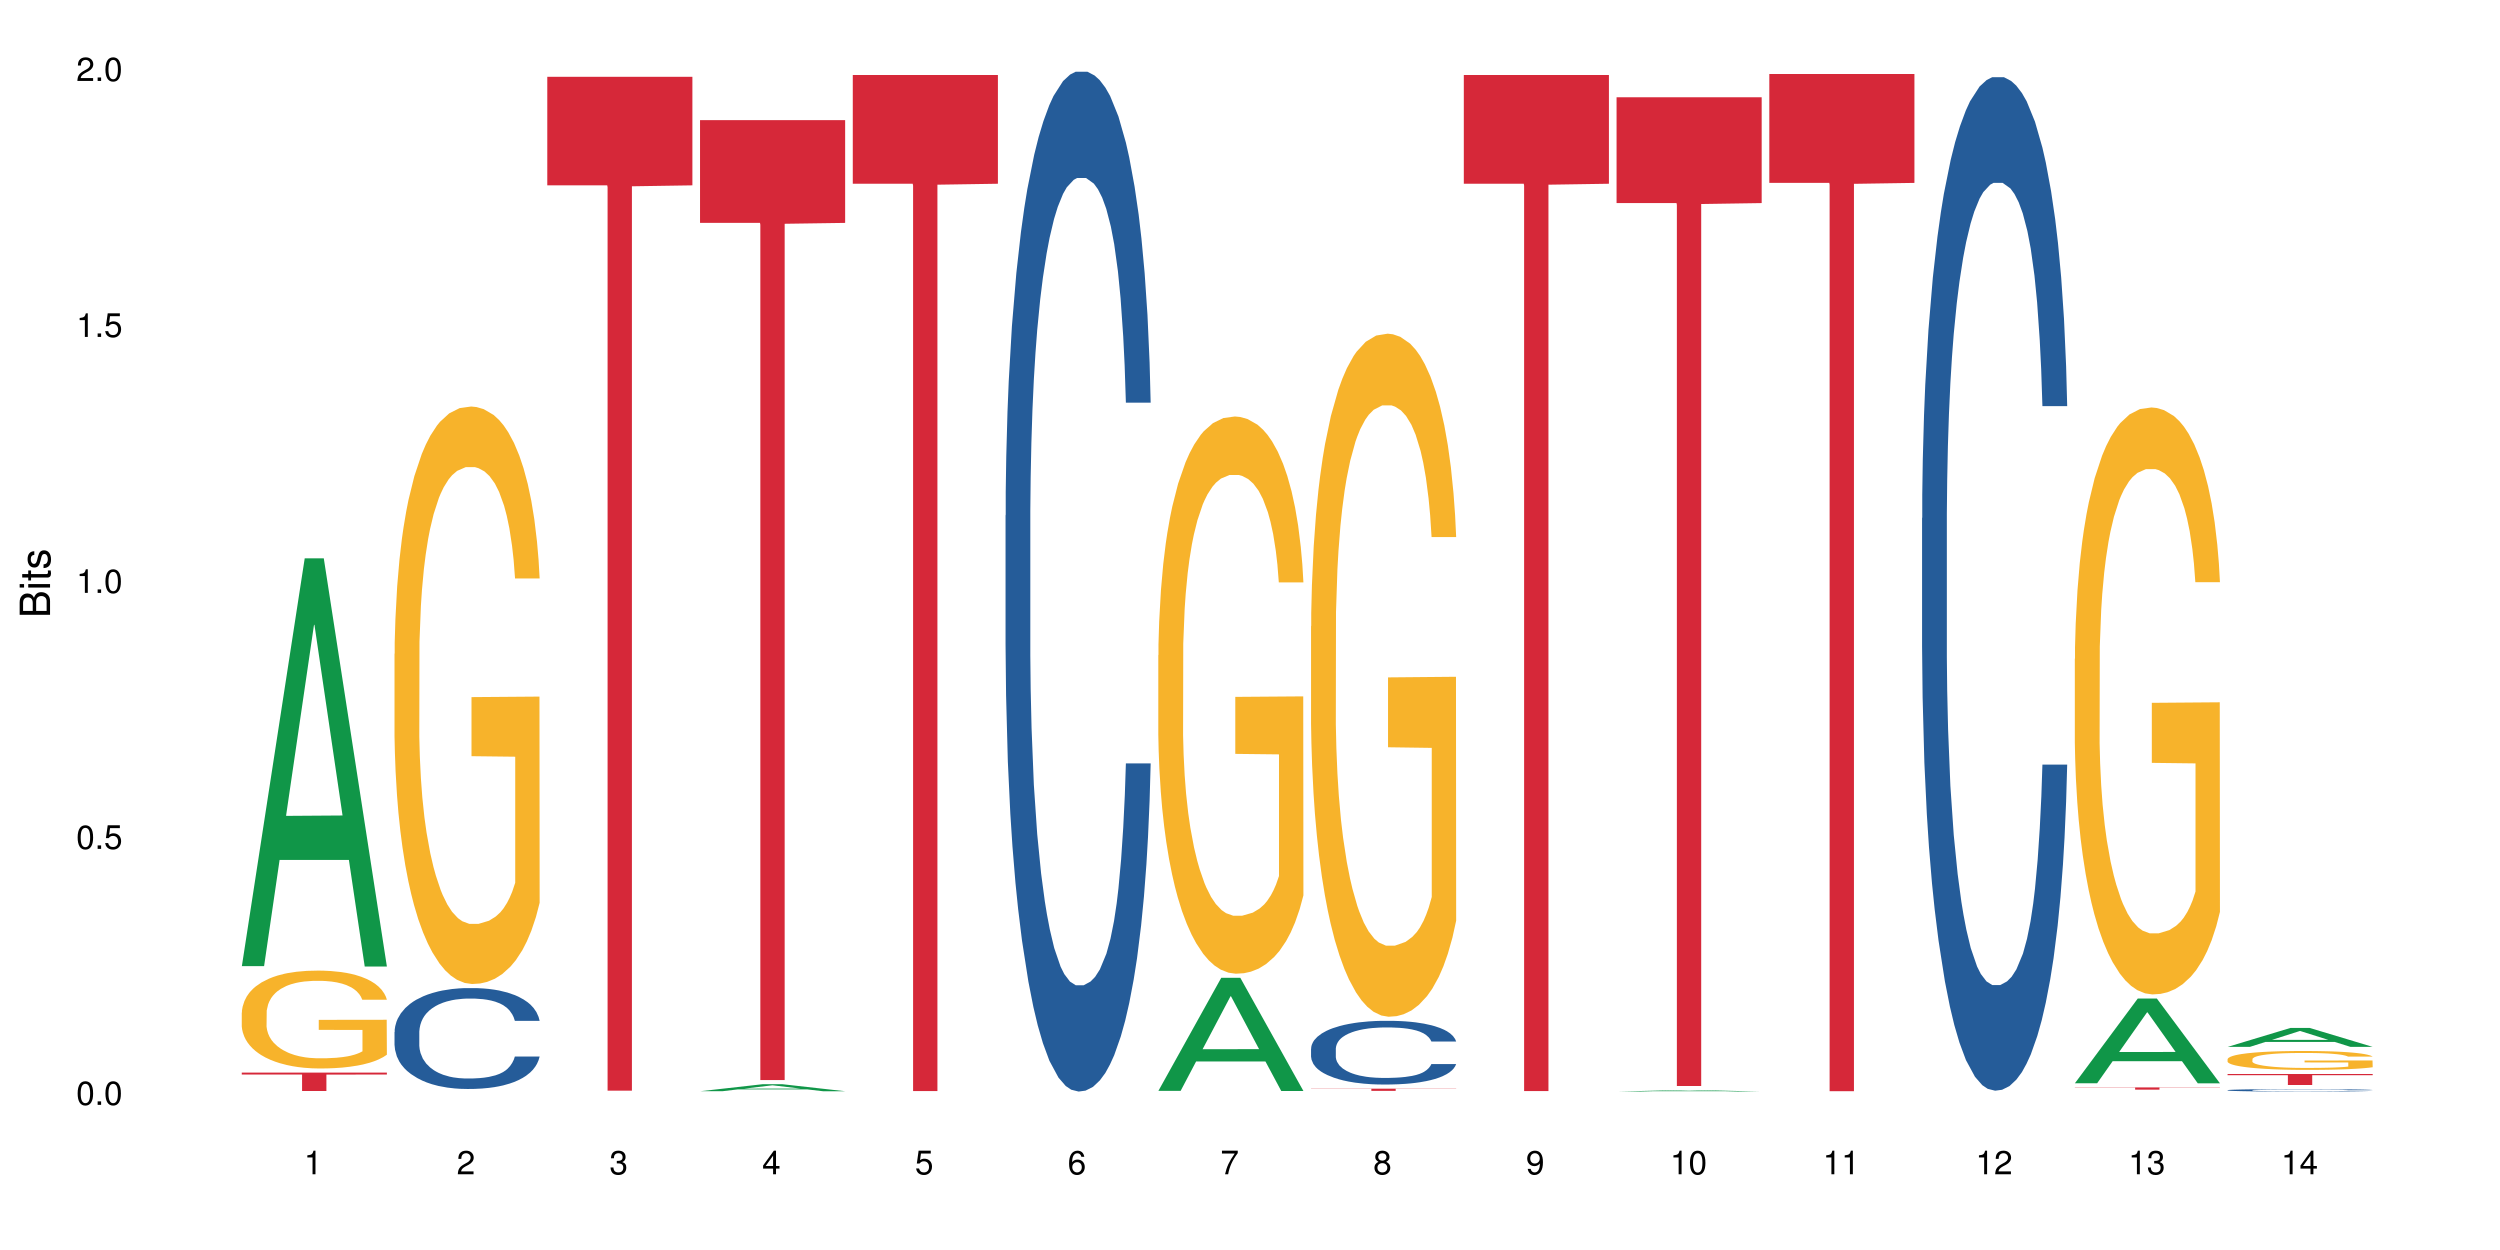 <?xml version="1.0" encoding="UTF-8"?>
<svg xmlns="http://www.w3.org/2000/svg" xmlns:xlink="http://www.w3.org/1999/xlink" width="720pt" height="360pt" viewBox="0 0 720 360" version="1.1">
<defs>
<g>
<symbol overflow="visible" id="glyph0-0">
<path style="stroke:none;" d=""/>
</symbol>
<symbol overflow="visible" id="glyph0-1">
<path style="stroke:none;" d="M 2.641 -6.797 C 2 -6.797 1.422 -6.531 1.078 -6.047 C 0.641 -5.453 0.406 -4.547 0.406 -3.297 C 0.406 -1 1.188 0.219 2.641 0.219 C 4.078 0.219 4.859 -1 4.859 -3.234 C 4.859 -4.562 4.656 -5.438 4.203 -6.047 C 3.844 -6.531 3.281 -6.797 2.641 -6.797 Z M 2.641 -6.047 C 3.547 -6.047 4 -5.125 4 -3.312 C 4 -1.375 3.562 -0.484 2.625 -0.484 C 1.734 -0.484 1.281 -1.422 1.281 -3.281 C 1.281 -5.141 1.734 -6.047 2.641 -6.047 Z M 2.641 -6.047 "/>
</symbol>
<symbol overflow="visible" id="glyph0-2">
<path style="stroke:none;" d="M 1.828 -1 L 0.828 -1 L 0.828 0 L 1.828 0 Z M 1.828 -1 "/>
</symbol>
<symbol overflow="visible" id="glyph0-3">
<path style="stroke:none;" d="M 4.562 -6.797 L 1.062 -6.797 L 0.547 -3.094 L 1.328 -3.094 C 1.719 -3.562 2.047 -3.734 2.578 -3.734 C 3.484 -3.734 4.062 -3.109 4.062 -2.094 C 4.062 -1.125 3.484 -0.531 2.578 -0.531 C 1.828 -0.531 1.375 -0.906 1.188 -1.672 L 0.328 -1.672 C 0.453 -1.109 0.547 -0.844 0.75 -0.594 C 1.125 -0.078 1.828 0.219 2.594 0.219 C 3.969 0.219 4.922 -0.781 4.922 -2.219 C 4.922 -3.562 4.031 -4.484 2.719 -4.484 C 2.25 -4.484 1.859 -4.359 1.469 -4.062 L 1.734 -5.969 L 4.562 -5.969 Z M 4.562 -6.797 "/>
</symbol>
<symbol overflow="visible" id="glyph0-4">
<path style="stroke:none;" d="M 2.484 -4.844 L 2.484 0 L 3.328 0 L 3.328 -6.797 L 2.766 -6.797 C 2.469 -5.75 2.281 -5.609 0.984 -5.453 L 0.984 -4.844 Z M 2.484 -4.844 "/>
</symbol>
<symbol overflow="visible" id="glyph0-5">
<path style="stroke:none;" d="M 4.859 -0.828 L 1.281 -0.828 C 1.359 -1.391 1.672 -1.75 2.5 -2.234 L 3.469 -2.75 C 4.406 -3.266 4.906 -3.969 4.906 -4.812 C 4.906 -5.375 4.672 -5.906 4.266 -6.266 C 3.859 -6.625 3.375 -6.797 2.719 -6.797 C 1.859 -6.797 1.219 -6.5 0.844 -5.922 C 0.609 -5.562 0.5 -5.125 0.484 -4.438 L 1.328 -4.438 C 1.359 -4.906 1.406 -5.188 1.531 -5.406 C 1.75 -5.812 2.188 -6.062 2.703 -6.062 C 3.469 -6.062 4.031 -5.516 4.031 -4.781 C 4.031 -4.25 3.719 -3.797 3.125 -3.438 L 2.234 -2.938 C 0.812 -2.141 0.406 -1.5 0.328 0 L 4.859 0 Z M 4.859 -0.828 "/>
</symbol>
<symbol overflow="visible" id="glyph0-6">
<path style="stroke:none;" d="M 2.125 -3.125 L 2.578 -3.125 C 3.516 -3.125 3.984 -2.703 3.984 -1.891 C 3.984 -1.031 3.469 -0.531 2.578 -0.531 C 1.656 -0.531 1.203 -0.984 1.156 -1.969 L 0.312 -1.969 C 0.344 -1.422 0.438 -1.078 0.609 -0.766 C 0.953 -0.109 1.625 0.219 2.547 0.219 C 3.953 0.219 4.859 -0.609 4.859 -1.906 C 4.859 -2.766 4.516 -3.25 3.703 -3.516 C 4.344 -3.766 4.656 -4.25 4.656 -4.938 C 4.656 -6.109 3.875 -6.797 2.578 -6.797 C 1.203 -6.797 0.484 -6.047 0.453 -4.609 L 1.297 -4.609 C 1.312 -5.016 1.344 -5.25 1.453 -5.453 C 1.641 -5.828 2.062 -6.062 2.594 -6.062 C 3.344 -6.062 3.797 -5.625 3.797 -4.906 C 3.797 -4.422 3.609 -4.141 3.25 -3.984 C 3.016 -3.891 2.719 -3.844 2.125 -3.844 Z M 2.125 -3.125 "/>
</symbol>
<symbol overflow="visible" id="glyph0-7">
<path style="stroke:none;" d="M 3.141 -1.625 L 3.141 0 L 3.984 0 L 3.984 -1.625 L 4.984 -1.625 L 4.984 -2.391 L 3.984 -2.391 L 3.984 -6.797 L 3.359 -6.797 L 0.266 -2.516 L 0.266 -1.625 Z M 3.141 -2.391 L 1 -2.391 L 3.141 -5.359 Z M 3.141 -2.391 "/>
</symbol>
<symbol overflow="visible" id="glyph0-8">
<path style="stroke:none;" d="M 4.781 -5.031 C 4.609 -6.141 3.891 -6.797 2.844 -6.797 C 2.094 -6.797 1.422 -6.438 1.031 -5.828 C 0.609 -5.172 0.406 -4.344 0.406 -3.094 C 0.406 -1.953 0.578 -1.234 0.984 -0.625 C 1.359 -0.078 1.953 0.219 2.703 0.219 C 3.984 0.219 4.922 -0.734 4.922 -2.078 C 4.922 -3.344 4.062 -4.234 2.844 -4.234 C 2.172 -4.234 1.641 -3.969 1.281 -3.469 C 1.281 -5.125 1.828 -6.047 2.797 -6.047 C 3.391 -6.047 3.797 -5.672 3.938 -5.031 Z M 2.734 -3.484 C 3.547 -3.484 4.062 -2.922 4.062 -2 C 4.062 -1.156 3.484 -0.531 2.703 -0.531 C 1.922 -0.531 1.328 -1.188 1.328 -2.047 C 1.328 -2.891 1.906 -3.484 2.734 -3.484 Z M 2.734 -3.484 "/>
</symbol>
<symbol overflow="visible" id="glyph0-9">
<path style="stroke:none;" d="M 4.984 -6.797 L 0.438 -6.797 L 0.438 -5.969 L 4.109 -5.969 C 2.5 -3.656 1.828 -2.234 1.328 0 L 2.219 0 C 2.594 -2.172 3.453 -4.047 4.984 -6.094 Z M 4.984 -6.797 "/>
</symbol>
<symbol overflow="visible" id="glyph0-10">
<path style="stroke:none;" d="M 3.75 -3.578 C 4.453 -4 4.688 -4.344 4.688 -4.984 C 4.688 -6.047 3.844 -6.797 2.641 -6.797 C 1.438 -6.797 0.594 -6.047 0.594 -4.984 C 0.594 -4.359 0.828 -4.016 1.516 -3.578 C 0.734 -3.203 0.359 -2.641 0.359 -1.891 C 0.359 -0.641 1.297 0.219 2.641 0.219 C 3.984 0.219 4.922 -0.641 4.922 -1.875 C 4.922 -2.641 4.531 -3.203 3.75 -3.578 Z M 2.641 -6.047 C 3.359 -6.047 3.812 -5.625 3.812 -4.969 C 3.812 -4.344 3.344 -3.922 2.641 -3.922 C 1.922 -3.922 1.453 -4.344 1.453 -4.984 C 1.453 -5.625 1.922 -6.047 2.641 -6.047 Z M 2.641 -3.203 C 3.484 -3.203 4.062 -2.672 4.062 -1.875 C 4.062 -1.062 3.484 -0.531 2.625 -0.531 C 1.797 -0.531 1.219 -1.078 1.219 -1.875 C 1.219 -2.672 1.797 -3.203 2.641 -3.203 Z M 2.641 -3.203 "/>
</symbol>
<symbol overflow="visible" id="glyph0-11">
<path style="stroke:none;" d="M 0.516 -1.547 C 0.672 -0.438 1.406 0.219 2.438 0.219 C 3.188 0.219 3.859 -0.141 4.266 -0.75 C 4.688 -1.406 4.891 -2.25 4.891 -3.484 C 4.891 -4.625 4.703 -5.359 4.312 -5.953 C 3.938 -6.5 3.344 -6.797 2.594 -6.797 C 1.297 -6.797 0.359 -5.844 0.359 -4.516 C 0.359 -3.25 1.234 -2.344 2.453 -2.344 C 3.094 -2.344 3.562 -2.578 4.016 -3.109 C 4 -1.453 3.469 -0.531 2.5 -0.531 C 1.906 -0.531 1.484 -0.906 1.359 -1.547 Z M 2.578 -6.062 C 3.375 -6.062 3.969 -5.406 3.969 -4.531 C 3.969 -3.688 3.375 -3.094 2.547 -3.094 C 1.734 -3.094 1.234 -3.672 1.234 -4.578 C 1.234 -5.438 1.797 -6.062 2.578 -6.062 Z M 2.578 -6.062 "/>
</symbol>
<symbol overflow="visible" id="glyph1-0">
<path style="stroke:none;" d=""/>
</symbol>
<symbol overflow="visible" id="glyph1-1">
<path style="stroke:none;" d="M 0 -0.953 L 0 -4.891 C 0 -5.719 -0.234 -6.344 -0.734 -6.797 C -1.188 -7.234 -1.812 -7.469 -2.5 -7.469 C -3.547 -7.469 -4.188 -7 -4.625 -5.875 C -4.984 -6.672 -5.641 -7.094 -6.531 -7.094 C -7.156 -7.094 -7.734 -6.859 -8.141 -6.391 C -8.562 -5.938 -8.75 -5.344 -8.75 -4.5 L -8.75 -0.953 Z M -4.984 -2.062 L -7.766 -2.062 L -7.766 -4.219 C -7.766 -4.844 -7.688 -5.203 -7.453 -5.5 C -7.219 -5.812 -6.859 -5.969 -6.375 -5.969 C -5.906 -5.969 -5.531 -5.812 -5.297 -5.5 C -5.062 -5.203 -4.984 -4.844 -4.984 -4.219 Z M -0.984 -2.062 L -4 -2.062 L -4 -4.781 C -4 -5.328 -3.859 -5.688 -3.578 -5.953 C -3.297 -6.219 -2.922 -6.359 -2.484 -6.359 C -2.062 -6.359 -1.688 -6.219 -1.406 -5.953 C -1.109 -5.688 -0.984 -5.328 -0.984 -4.781 Z M -0.984 -2.062 "/>
</symbol>
<symbol overflow="visible" id="glyph1-2">
<path style="stroke:none;" d="M -6.281 -1.797 L -6.281 -0.797 L 0 -0.797 L 0 -1.797 Z M -8.75 -1.797 L -8.75 -0.797 L -7.484 -0.797 L -7.484 -1.797 Z M -8.75 -1.797 "/>
</symbol>
<symbol overflow="visible" id="glyph1-3">
<path style="stroke:none;" d="M -6.281 -3.047 L -6.281 -2.016 L -8.016 -2.016 L -8.016 -1.016 L -6.281 -1.016 L -6.281 -0.172 L -5.469 -0.172 L -5.469 -1.016 L -0.719 -1.016 C -0.078 -1.016 0.281 -1.453 0.281 -2.234 C 0.281 -2.469 0.25 -2.719 0.188 -3.047 L -0.641 -3.047 C -0.609 -2.922 -0.594 -2.766 -0.594 -2.562 C -0.594 -2.141 -0.719 -2.016 -1.156 -2.016 L -5.469 -2.016 L -5.469 -3.047 Z M -6.281 -3.047 "/>
</symbol>
<symbol overflow="visible" id="glyph1-4">
<path style="stroke:none;" d="M -4.531 -5.25 C -5.766 -5.25 -6.469 -4.422 -6.469 -2.969 C -6.469 -1.516 -5.719 -0.562 -4.547 -0.562 C -3.562 -0.562 -3.094 -1.062 -2.734 -2.562 L -2.516 -3.484 C -2.344 -4.188 -2.094 -4.469 -1.625 -4.469 C -1.047 -4.469 -0.641 -3.875 -0.641 -3 C -0.641 -2.453 -0.797 -2 -1.062 -1.75 C -1.25 -1.594 -1.422 -1.531 -1.875 -1.469 L -1.875 -0.406 C -0.422 -0.453 0.281 -1.266 0.281 -2.922 C 0.281 -4.5 -0.5 -5.516 -1.719 -5.516 C -2.656 -5.516 -3.172 -4.984 -3.469 -3.734 L -3.703 -2.766 C -3.891 -1.953 -4.156 -1.609 -4.594 -1.609 C -5.172 -1.609 -5.547 -2.125 -5.547 -2.938 C -5.547 -3.75 -5.203 -4.172 -4.531 -4.203 Z M -4.531 -5.25 "/>
</symbol>
</g>
</defs>
<g id="surface85246">
<rect x="0" y="0" width="720" height="360" style="fill:rgb(100%,100%,100%);fill-opacity:1;stroke:none;"/>
<path style=" stroke:none;fill-rule:nonzero;fill:rgb(6.275%,58.824%,28.235%);fill-opacity:1;" d="M 69.629 278.242 L 69.676 278.133 L 87.758 160.793 L 93.25 160.793 L 111.422 278.352 L 105.039 278.352 L 100.484 247.664 L 80.523 247.664 L 76.059 278.242 L 69.629 278.242 L 82.445 234.973 L 98.652 234.859 L 90.57 180 L 90.48 179.891 L 90.391 180.223 L 82.398 234.859 L 82.445 234.973 Z M 69.629 278.242 "/>
<path style=" stroke:none;fill-rule:nonzero;fill:rgb(96.863%,70.196%,16.863%);fill-opacity:1;" d="M 69.629 291.609 L 69.68 291.582 L 69.68 291.066 L 69.883 289.906 L 70.395 288.312 L 71.055 287 L 71.77 285.969 L 72.23 285.43 L 72.992 284.656 L 73.656 284.09 L 75.336 282.93 L 77.477 281.852 L 78.652 281.387 L 79.977 280.949 L 81.863 280.461 L 82.727 280.277 L 85.379 279.867 L 88.387 279.609 L 91.699 279.531 L 93.227 279.559 L 95.316 279.66 L 98.172 279.945 L 99.801 280.203 L 101.078 280.461 L 102.402 280.793 L 104.031 281.309 L 105.562 281.926 L 106.785 282.543 L 108.008 283.316 L 109.027 284.141 L 109.895 285.043 L 110.66 286.125 L 111.117 287.023 L 111.422 287.926 L 104.34 287.926 L 103.93 287.023 L 103.473 286.328 L 102.707 285.48 L 101.941 284.863 L 101.18 284.371 L 99.75 283.703 L 98.527 283.293 L 97 282.93 L 95.52 282.699 L 93.84 282.543 L 92.82 282.492 L 90.117 282.492 L 87.672 282.672 L 86.246 282.879 L 85.227 283.086 L 83.797 283.473 L 82.934 283.781 L 82.422 283.988 L 80.895 284.785 L 79.875 285.504 L 79.312 285.996 L 78.602 286.766 L 78.09 287.461 L 77.531 288.492 L 77.223 289.266 L 76.816 291.016 L 76.766 295.648 L 76.918 296.629 L 77.223 297.684 L 77.633 298.609 L 78.242 299.59 L 78.855 300.336 L 79.926 301.34 L 80.844 302.008 L 81.555 302.445 L 82.934 303.141 L 83.492 303.375 L 84.816 303.836 L 86.195 304.199 L 87.875 304.508 L 89.148 304.66 L 91.188 304.789 L 93.789 304.789 L 96.848 304.637 L 98.781 304.43 L 100.109 304.223 L 100.977 304.043 L 102.047 303.758 L 102.809 303.504 L 103.523 303.219 L 104.391 302.781 L 104.391 296.629 L 91.801 296.602 L 91.801 293.719 L 111.371 293.691 L 111.422 303.758 L 110.352 304.453 L 109.027 305.125 L 107.754 305.641 L 106.43 306.078 L 104.543 306.566 L 103.012 306.875 L 100.668 307.234 L 98.527 307.469 L 96.285 307.621 L 94.297 307.699 L 91.953 307.727 L 89.863 307.672 L 87.621 307.52 L 85.836 307.312 L 84.207 307.055 L 82.574 306.719 L 80.535 306.18 L 79.211 305.742 L 77.836 305.203 L 76.461 304.559 L 75.234 303.863 L 74.422 303.32 L 73.605 302.703 L 72.738 301.934 L 71.922 301.055 L 71.312 300.258 L 70.75 299.355 L 70.344 298.508 L 69.934 297.348 L 69.73 296.422 L 69.629 295.625 Z M 69.629 291.609 "/>
<path style=" stroke:none;fill-rule:nonzero;fill:rgb(83.922%,15.686%,22.353%);fill-opacity:1;" d="M 69.629 308.902 L 111.422 308.902 L 111.422 309.473 L 94.004 309.477 L 94.004 314.211 L 86.996 314.211 L 86.996 309.48 L 86.895 309.473 L 69.629 309.473 Z M 69.629 308.902 "/>
<path style=" stroke:none;fill-rule:nonzero;fill:rgb(14.51%,36.078%,60%);fill-opacity:1;" d="M 113.621 297.219 L 113.672 297.191 L 113.672 296.555 L 113.828 295.543 L 114.184 294.27 L 114.539 293.395 L 115.457 291.824 L 116.73 290.312 L 118.059 289.145 L 119.023 288.453 L 119.891 287.922 L 121.879 286.938 L 123.152 286.434 L 124.531 285.984 L 126.211 285.531 L 127.434 285.266 L 130.188 284.84 L 132.227 284.656 L 133.805 284.574 L 137.223 284.574 L 139.258 284.68 L 140.738 284.812 L 142.367 285.027 L 143.746 285.266 L 146.141 285.852 L 148.281 286.594 L 149.25 287.02 L 150.777 287.844 L 151.949 288.641 L 152.766 289.328 L 153.684 290.312 L 154.5 291.508 L 155.109 292.863 L 155.418 294.004 L 148.281 294.004 L 147.926 292.941 L 147.516 292.117 L 146.75 291.027 L 145.988 290.258 L 144.918 289.488 L 143.949 288.984 L 142.625 288.48 L 141.453 288.16 L 140.227 287.922 L 139.055 287.762 L 136.812 287.602 L 134.215 287.602 L 133.246 287.656 L 131.258 287.867 L 130.188 288.055 L 128.66 288.426 L 127.59 288.773 L 126.312 289.301 L 125.449 289.754 L 124.379 290.445 L 123.613 291.055 L 122.746 291.934 L 122.234 292.598 L 121.777 293.34 L 121.371 294.215 L 121.062 295.145 L 120.859 296.129 L 120.758 297.086 L 120.758 301.199 L 120.859 302.156 L 121.113 303.273 L 121.777 304.891 L 122.746 306.301 L 123.867 307.414 L 124.938 308.211 L 125.551 308.582 L 126.363 309.008 L 127.641 309.539 L 129.473 310.07 L 130.543 310.285 L 132.176 310.496 L 133.855 310.602 L 136.098 310.602 L 138.086 310.496 L 139.414 310.363 L 140.789 310.152 L 142.676 309.699 L 143.848 309.273 L 144.867 308.77 L 145.629 308.266 L 146.141 307.84 L 146.906 307.016 L 147.516 306.113 L 147.977 305.184 L 148.281 304.281 L 155.418 304.281 L 155.109 305.344 L 154.652 306.379 L 154.191 307.148 L 153.48 308.078 L 152.664 308.902 L 151.492 309.832 L 150.523 310.441 L 149.25 311.105 L 148.078 311.613 L 146.805 312.062 L 144.918 312.594 L 143.695 312.859 L 142.367 313.098 L 140.789 313.312 L 138.801 313.496 L 136.66 313.602 L 134.672 313.629 L 132.531 313.578 L 130.953 313.469 L 128.863 313.23 L 126.262 312.754 L 124.379 312.25 L 122.898 311.746 L 121.625 311.215 L 120.199 310.496 L 118.363 309.328 L 117.242 308.426 L 116.477 307.68 L 115.609 306.645 L 115 305.715 L 114.285 304.227 L 113.777 302.344 L 113.621 300.883 Z M 113.621 297.219 "/>
<path style=" stroke:none;fill-rule:nonzero;fill:rgb(96.863%,70.196%,16.863%);fill-opacity:1;" d="M 113.621 188.312 L 113.672 188.16 L 113.672 185.125 L 113.879 178.289 L 114.387 168.871 L 115.051 161.125 L 115.762 155.051 L 116.223 151.859 L 116.988 147.305 L 117.648 143.961 L 119.332 137.129 L 121.473 130.746 L 122.645 128.012 L 123.969 125.43 L 125.855 122.547 L 126.723 121.48 L 129.371 119.051 L 132.379 117.535 L 135.691 117.078 L 137.223 117.23 L 139.312 117.836 L 142.164 119.508 L 143.797 121.027 L 145.07 122.547 L 146.395 124.52 L 148.027 127.559 L 149.555 131.203 L 150.777 134.848 L 152 139.406 L 153.02 144.266 L 153.887 149.582 L 154.652 155.961 L 155.109 161.277 L 155.418 166.594 L 148.332 166.594 L 147.926 161.277 L 147.465 157.176 L 146.699 152.164 L 145.938 148.52 L 145.172 145.633 L 143.746 141.684 L 142.523 139.254 L 140.992 137.129 L 139.516 135.762 L 137.832 134.848 L 136.812 134.543 L 134.113 134.543 L 131.664 135.609 L 130.238 136.824 L 129.219 138.039 L 127.793 140.316 L 126.926 142.141 L 126.414 143.355 L 124.887 148.062 L 123.867 152.316 L 123.305 155.203 L 122.594 159.758 L 122.082 163.859 L 121.523 169.934 L 121.219 174.492 L 120.809 184.82 L 120.758 212.16 L 120.91 217.934 L 121.219 224.16 L 121.625 229.629 L 122.234 235.398 L 122.848 239.805 L 123.918 245.727 L 124.836 249.676 L 125.551 252.258 L 126.926 256.359 L 127.484 257.727 L 128.812 260.461 L 130.188 262.586 L 131.871 264.41 L 133.145 265.32 L 135.184 266.082 L 137.781 266.082 L 140.84 265.168 L 142.777 263.953 L 144.102 262.738 L 144.969 261.676 L 146.039 260.004 L 146.805 258.484 L 147.516 256.816 L 148.383 254.234 L 148.383 217.934 L 135.793 217.781 L 135.793 200.77 L 155.367 200.617 L 155.418 260.004 L 154.348 264.105 L 153.02 268.055 L 151.746 271.094 L 150.422 273.676 L 148.535 276.562 L 147.008 278.383 L 144.664 280.512 L 142.523 281.875 L 140.277 282.789 L 138.293 283.242 L 135.945 283.395 L 133.855 283.094 L 131.613 282.18 L 129.832 280.965 L 128.199 279.445 L 126.57 277.473 L 124.531 274.281 L 123.203 271.699 L 121.828 268.512 L 120.453 264.715 L 119.23 260.613 L 118.414 257.422 L 117.598 253.777 L 116.73 249.223 L 115.918 244.055 L 115.305 239.348 L 114.742 234.031 L 114.336 229.02 L 113.93 222.184 L 113.727 216.715 L 113.621 212.008 Z M 113.621 188.312 "/>
<path style=" stroke:none;fill-rule:nonzero;fill:rgb(83.922%,15.686%,22.353%);fill-opacity:1;" d="M 157.617 22.121 L 199.41 22.121 L 199.41 53.379 L 181.992 53.652 L 181.992 314.121 L 174.984 314.121 L 174.984 53.926 L 174.883 53.379 L 157.617 53.379 Z M 157.617 22.121 "/>
<path style=" stroke:none;fill-rule:nonzero;fill:rgb(6.275%,58.824%,28.235%);fill-opacity:1;" d="M 201.609 314.273 L 201.652 314.273 L 219.738 312.242 L 225.23 312.242 L 243.402 314.277 L 237.02 314.277 L 232.465 313.746 L 212.504 313.746 L 208.039 314.273 L 201.609 314.273 L 214.426 313.527 L 230.633 313.523 L 222.551 312.574 L 222.461 312.574 L 222.371 312.578 L 214.379 313.523 L 214.426 313.527 Z M 201.609 314.273 "/>
<path style=" stroke:none;fill-rule:nonzero;fill:rgb(83.922%,15.686%,22.353%);fill-opacity:1;" d="M 201.609 34.598 L 243.402 34.598 L 243.402 64.191 L 225.984 64.449 L 225.984 311.062 L 218.977 311.062 L 218.977 64.711 L 218.875 64.191 L 201.609 64.191 Z M 201.609 34.598 "/>
<path style=" stroke:none;fill-rule:nonzero;fill:rgb(83.922%,15.686%,22.353%);fill-opacity:1;" d="M 245.602 21.594 L 287.398 21.594 L 287.398 52.918 L 269.977 53.191 L 269.977 314.223 L 262.969 314.223 L 262.969 53.469 L 262.867 52.918 L 245.602 52.918 Z M 245.602 21.594 "/>
<path style=" stroke:none;fill-rule:nonzero;fill:rgb(14.51%,36.078%,60%);fill-opacity:1;" d="M 289.598 148.457 L 289.648 148.188 L 289.648 141.742 L 289.801 131.543 L 290.156 118.656 L 290.516 109.797 L 291.43 93.957 L 292.707 78.652 L 294.031 66.84 L 295 59.859 L 295.867 54.492 L 297.852 44.559 L 299.129 39.457 L 300.504 34.891 L 302.184 30.328 L 303.41 27.645 L 306.16 23.348 L 308.199 21.469 L 309.781 20.664 L 313.195 20.664 L 315.234 21.738 L 316.711 23.078 L 318.344 25.227 L 319.719 27.645 L 322.113 33.551 L 324.254 41.066 L 325.223 45.363 L 326.75 53.684 L 327.926 61.738 L 328.738 68.719 L 329.656 78.652 L 330.473 90.734 L 331.086 104.426 L 331.391 115.969 L 324.254 115.969 L 323.898 105.23 L 323.488 96.91 L 322.727 85.902 L 321.961 78.117 L 320.891 70.332 L 319.922 65.23 L 318.598 60.129 L 317.426 56.906 L 316.203 54.492 L 315.027 52.879 L 312.785 51.27 L 310.188 51.27 L 309.219 51.805 L 307.23 53.953 L 306.16 55.832 L 304.633 59.59 L 303.562 63.082 L 302.289 68.449 L 301.422 73.016 L 300.352 79.996 L 299.586 86.172 L 298.719 95.031 L 298.211 101.742 L 297.75 109.258 L 297.344 118.117 L 297.039 127.516 L 296.832 137.449 L 296.73 147.113 L 296.73 188.727 L 296.832 198.391 L 297.09 209.668 L 297.75 226.043 L 298.719 240.273 L 299.84 251.547 L 300.91 259.602 L 301.523 263.359 L 302.34 267.656 L 303.613 273.027 L 305.449 278.395 L 306.52 280.543 L 308.148 282.691 L 309.832 283.766 L 312.074 283.766 L 314.062 282.691 L 315.387 281.348 L 316.762 279.199 L 318.648 274.637 L 319.82 270.34 L 320.84 265.242 L 321.605 260.141 L 322.113 255.844 L 322.879 247.52 L 323.488 238.395 L 323.949 228.996 L 324.254 219.867 L 331.391 219.867 L 331.086 230.609 L 330.625 241.078 L 330.168 248.863 L 329.453 258.262 L 328.637 266.582 L 327.465 275.98 L 326.496 282.152 L 325.223 288.867 L 324.051 293.969 L 322.777 298.531 L 320.891 303.898 L 319.668 306.586 L 318.344 309 L 316.762 311.148 L 314.773 313.027 L 312.633 314.102 L 310.645 314.371 L 308.504 313.832 L 306.926 312.762 L 304.836 310.344 L 302.234 305.512 L 300.352 300.41 L 298.871 295.309 L 297.598 289.941 L 296.172 282.691 L 294.336 270.879 L 293.215 261.75 L 292.449 254.234 L 291.586 243.762 L 290.973 234.367 L 290.258 219.332 L 289.75 200.27 L 289.598 185.504 Z M 289.598 148.457 "/>
<path style=" stroke:none;fill-rule:nonzero;fill:rgb(6.275%,58.824%,28.235%);fill-opacity:1;" d="M 333.59 314.176 L 333.633 314.145 L 351.719 281.609 L 357.211 281.609 L 375.383 314.207 L 369 314.207 L 364.445 305.699 L 344.484 305.699 L 340.02 314.176 L 333.59 314.176 L 346.406 302.18 L 362.613 302.148 L 354.531 286.938 L 354.441 286.906 L 354.352 286.996 L 346.359 302.148 L 346.406 302.18 Z M 333.59 314.176 "/>
<path style=" stroke:none;fill-rule:nonzero;fill:rgb(96.863%,70.196%,16.863%);fill-opacity:1;" d="M 333.59 188.684 L 333.641 188.539 L 333.641 185.605 L 333.844 179.012 L 334.355 169.926 L 335.016 162.449 L 335.73 156.586 L 336.188 153.508 L 336.953 149.113 L 337.617 145.887 L 339.297 139.293 L 341.438 133.137 L 342.609 130.5 L 343.938 128.008 L 345.82 125.223 L 346.688 124.195 L 349.34 121.852 L 352.348 120.387 L 355.66 119.945 L 357.188 120.094 L 359.277 120.68 L 362.133 122.293 L 363.762 123.758 L 365.035 125.223 L 366.363 127.129 L 367.992 130.059 L 369.523 133.578 L 370.746 137.094 L 371.969 141.492 L 372.988 146.18 L 373.855 151.312 L 374.617 157.465 L 375.078 162.598 L 375.383 167.727 L 368.297 167.727 L 367.891 162.598 L 367.434 158.641 L 366.668 153.801 L 365.902 150.285 L 365.141 147.5 L 363.711 143.691 L 362.488 141.344 L 360.961 139.293 L 359.48 137.973 L 357.801 137.094 L 356.781 136.801 L 354.078 136.801 L 351.633 137.828 L 350.207 139 L 349.188 140.172 L 347.758 142.371 L 346.891 144.129 L 346.383 145.301 L 344.855 149.844 L 343.836 153.949 L 343.273 156.734 L 342.559 161.129 L 342.051 165.086 L 341.488 170.949 L 341.184 175.348 L 340.777 185.312 L 340.727 211.695 L 340.879 217.262 L 341.184 223.273 L 341.59 228.547 L 342.203 234.117 L 342.816 238.367 L 343.887 244.086 L 344.801 247.895 L 345.516 250.387 L 346.891 254.344 L 347.453 255.664 L 348.777 258.301 L 350.152 260.352 L 351.836 262.113 L 353.109 262.992 L 355.148 263.723 L 357.75 263.723 L 360.805 262.844 L 362.742 261.672 L 364.07 260.5 L 364.934 259.473 L 366.004 257.859 L 366.77 256.395 L 367.484 254.785 L 368.352 252.293 L 368.352 217.262 L 355.762 217.117 L 355.762 200.703 L 375.332 200.555 L 375.383 257.859 L 374.312 261.816 L 372.988 265.629 L 371.715 268.559 L 370.387 271.051 L 368.504 273.836 L 366.973 275.594 L 364.629 277.648 L 362.488 278.965 L 360.246 279.844 L 358.258 280.285 L 355.914 280.43 L 353.824 280.137 L 351.582 279.258 L 349.797 278.086 L 348.168 276.621 L 346.535 274.715 L 344.496 271.637 L 343.172 269.145 L 341.797 266.07 L 340.418 262.406 L 339.195 258.449 L 338.379 255.371 L 337.566 251.852 L 336.699 247.457 L 335.883 242.473 L 335.273 237.93 L 334.711 232.801 L 334.305 227.961 L 333.895 221.367 L 333.691 216.09 L 333.59 211.547 Z M 333.59 188.684 "/>
<path style=" stroke:none;fill-rule:nonzero;fill:rgb(14.51%,36.078%,60%);fill-opacity:1;" d="M 377.582 301.984 L 377.633 301.969 L 377.633 301.566 L 377.785 300.93 L 378.145 300.125 L 378.5 299.57 L 379.418 298.582 L 380.691 297.625 L 382.016 296.887 L 382.984 296.449 L 383.852 296.117 L 385.84 295.496 L 387.113 295.176 L 388.488 294.891 L 390.172 294.605 L 391.395 294.438 L 394.148 294.172 L 396.188 294.051 L 397.766 294.004 L 401.18 294.004 L 403.219 294.07 L 404.699 294.152 L 406.328 294.289 L 407.703 294.438 L 410.102 294.809 L 412.242 295.277 L 413.211 295.547 L 414.738 296.066 L 415.91 296.57 L 416.727 297.004 L 417.645 297.625 L 418.461 298.379 L 419.07 299.234 L 419.375 299.957 L 412.242 299.957 L 411.883 299.285 L 411.477 298.766 L 410.711 298.078 L 409.949 297.59 L 408.879 297.105 L 407.91 296.785 L 406.582 296.469 L 405.41 296.266 L 404.188 296.117 L 403.016 296.016 L 400.773 295.914 L 398.176 295.914 L 397.207 295.949 L 395.219 296.082 L 394.148 296.199 L 392.617 296.434 L 391.547 296.652 L 390.273 296.988 L 389.406 297.273 L 388.336 297.707 L 387.574 298.094 L 386.707 298.648 L 386.195 299.066 L 385.738 299.535 L 385.332 300.09 L 385.023 300.676 L 384.82 301.297 L 384.719 301.902 L 384.719 304.5 L 384.82 305.105 L 385.074 305.809 L 385.738 306.832 L 386.707 307.723 L 387.828 308.426 L 388.898 308.93 L 389.508 309.164 L 390.324 309.434 L 391.598 309.77 L 393.434 310.102 L 394.504 310.238 L 396.137 310.371 L 397.816 310.438 L 400.059 310.438 L 402.047 310.371 L 403.371 310.289 L 404.75 310.152 L 406.633 309.867 L 407.809 309.602 L 408.828 309.281 L 409.59 308.961 L 410.102 308.695 L 410.863 308.176 L 411.477 307.605 L 411.934 307.016 L 412.242 306.445 L 419.375 306.445 L 419.07 307.117 L 418.613 307.773 L 418.152 308.258 L 417.441 308.844 L 416.625 309.363 L 415.453 309.953 L 414.484 310.34 L 413.211 310.758 L 412.039 311.074 L 410.762 311.359 L 408.879 311.695 L 407.652 311.863 L 406.328 312.016 L 404.75 312.148 L 402.762 312.266 L 400.621 312.332 L 398.633 312.352 L 396.492 312.316 L 394.914 312.25 L 392.824 312.098 L 390.223 311.797 L 388.336 311.477 L 386.859 311.16 L 385.586 310.824 L 384.156 310.371 L 382.324 309.633 L 381.203 309.062 L 380.438 308.594 L 379.57 307.941 L 378.961 307.352 L 378.246 306.414 L 377.734 305.223 L 377.582 304.301 Z M 377.582 301.984 "/>
<path style=" stroke:none;fill-rule:nonzero;fill:rgb(96.863%,70.196%,16.863%);fill-opacity:1;" d="M 377.582 180.359 L 377.633 180.18 L 377.633 176.586 L 377.836 168.5 L 378.348 157.363 L 379.012 148.199 L 379.723 141.012 L 380.184 137.238 L 380.945 131.852 L 381.609 127.898 L 383.293 119.812 L 385.434 112.266 L 386.605 109.035 L 387.93 105.98 L 389.816 102.566 L 390.684 101.309 L 393.332 98.434 L 396.34 96.637 L 399.652 96.098 L 401.18 96.277 L 403.27 96.996 L 406.125 98.973 L 407.758 100.77 L 409.031 102.566 L 410.355 104.902 L 411.988 108.496 L 413.516 112.805 L 414.738 117.117 L 415.961 122.508 L 416.98 128.258 L 417.848 134.543 L 418.613 142.09 L 419.07 148.379 L 419.375 154.668 L 412.293 154.668 L 411.883 148.379 L 411.426 143.527 L 410.66 137.598 L 409.898 133.289 L 409.133 129.875 L 407.703 125.203 L 406.48 122.328 L 404.953 119.812 L 403.477 118.195 L 401.793 117.117 L 400.773 116.758 L 398.07 116.758 L 395.625 118.016 L 394.199 119.453 L 393.18 120.891 L 391.754 123.586 L 390.887 125.742 L 390.375 127.18 L 388.848 132.75 L 387.828 137.777 L 387.266 141.191 L 386.555 146.582 L 386.043 151.434 L 385.484 158.617 L 385.176 164.008 L 384.77 176.227 L 384.719 208.562 L 384.871 215.391 L 385.176 222.758 L 385.586 229.223 L 386.195 236.051 L 386.809 241.262 L 387.879 248.27 L 388.797 252.938 L 389.508 255.992 L 390.887 260.844 L 391.445 262.461 L 392.77 265.695 L 394.148 268.211 L 395.828 270.367 L 397.105 271.445 L 399.141 272.344 L 401.742 272.344 L 404.801 271.266 L 406.738 269.828 L 408.062 268.391 L 408.93 267.133 L 410 265.156 L 410.762 263.359 L 411.477 261.383 L 412.344 258.328 L 412.344 215.391 L 399.754 215.211 L 399.754 195.09 L 419.324 194.91 L 419.375 265.156 L 418.305 270.008 L 416.98 274.676 L 415.707 278.27 L 414.383 281.324 L 412.496 284.738 L 410.969 286.895 L 408.621 289.41 L 406.48 291.027 L 404.238 292.105 L 402.25 292.645 L 399.906 292.824 L 397.816 292.465 L 395.574 291.387 L 393.789 289.949 L 392.16 288.152 L 390.527 285.816 L 388.488 282.043 L 387.164 278.988 L 385.789 275.215 L 384.414 270.727 L 383.191 265.875 L 382.375 262.102 L 381.559 257.789 L 380.691 252.398 L 379.875 246.293 L 379.266 240.723 L 378.703 234.434 L 378.297 228.504 L 377.891 220.422 L 377.684 213.953 L 377.582 208.383 Z M 377.582 180.359 "/>
<path style=" stroke:none;fill-rule:nonzero;fill:rgb(83.922%,15.686%,22.353%);fill-opacity:1;" d="M 377.582 313.531 L 419.375 313.531 L 419.375 313.598 L 401.957 313.598 L 401.957 314.168 L 394.949 314.168 L 394.949 313.602 L 394.848 313.598 L 377.582 313.598 Z M 377.582 313.531 "/>
<path style=" stroke:none;fill-rule:nonzero;fill:rgb(83.922%,15.686%,22.353%);fill-opacity:1;" d="M 421.578 21.594 L 463.371 21.594 L 463.371 52.918 L 445.953 53.191 L 445.953 314.223 L 438.945 314.223 L 438.945 53.469 L 438.844 52.918 L 421.578 52.918 Z M 421.578 21.594 "/>
<path style=" stroke:none;fill-rule:nonzero;fill:rgb(6.275%,58.824%,28.235%);fill-opacity:1;" d="M 465.57 314.371 L 465.613 314.371 L 483.699 313.945 L 489.191 313.945 L 507.363 314.371 L 500.977 314.371 L 496.426 314.258 L 476.465 314.258 L 472 314.371 L 465.57 314.371 L 478.383 314.215 L 494.594 314.215 L 486.512 314.016 L 486.332 314.016 L 478.34 314.215 L 478.383 314.215 Z M 465.57 314.371 "/>
<path style=" stroke:none;fill-rule:nonzero;fill:rgb(83.922%,15.686%,22.353%);fill-opacity:1;" d="M 465.57 28.008 L 507.363 28.008 L 507.363 58.488 L 489.945 58.758 L 489.945 312.766 L 482.938 312.766 L 482.938 59.023 L 482.836 58.488 L 465.57 58.488 Z M 465.57 28.008 "/>
<path style=" stroke:none;fill-rule:nonzero;fill:rgb(83.922%,15.686%,22.353%);fill-opacity:1;" d="M 509.562 21.312 L 551.355 21.312 L 551.355 52.672 L 533.938 52.945 L 533.938 314.27 L 526.93 314.27 L 526.93 53.223 L 526.828 52.672 L 509.562 52.672 Z M 509.562 21.312 "/>
<path style=" stroke:none;fill-rule:nonzero;fill:rgb(14.51%,36.078%,60%);fill-opacity:1;" d="M 553.555 149.238 L 553.609 148.973 L 553.609 142.57 L 553.762 132.43 L 554.117 119.625 L 554.473 110.82 L 555.391 95.078 L 556.664 79.871 L 557.992 68.133 L 558.961 61.195 L 559.824 55.859 L 561.812 45.988 L 563.086 40.918 L 564.465 36.383 L 566.145 31.848 L 567.367 29.18 L 570.121 24.91 L 572.16 23.043 L 573.738 22.242 L 577.156 22.242 L 579.195 23.312 L 580.672 24.645 L 582.301 26.777 L 583.68 29.18 L 586.074 35.051 L 588.215 42.52 L 589.184 46.789 L 590.711 55.059 L 591.883 63.062 L 592.699 70 L 593.617 79.871 L 594.434 91.879 L 595.043 105.484 L 595.352 116.957 L 588.215 116.957 L 587.859 106.285 L 587.449 98.016 L 586.688 87.074 L 585.922 79.34 L 584.852 71.602 L 583.883 66.531 L 582.559 61.465 L 581.387 58.262 L 580.16 55.859 L 578.988 54.258 L 576.746 52.66 L 574.148 52.66 L 573.18 53.191 L 571.191 55.328 L 570.121 57.195 L 568.594 60.93 L 567.523 64.398 L 566.246 69.734 L 565.383 74.27 L 564.312 81.207 L 563.547 87.344 L 562.68 96.148 L 562.172 102.816 L 561.711 110.289 L 561.305 119.09 L 560.996 128.43 L 560.793 138.301 L 560.691 147.906 L 560.691 189.258 L 560.793 198.863 L 561.051 210.07 L 561.711 226.344 L 562.68 240.484 L 563.801 251.691 L 564.871 259.695 L 565.484 263.43 L 566.297 267.699 L 567.574 273.035 L 569.406 278.371 L 570.477 280.504 L 572.109 282.641 L 573.789 283.707 L 576.035 283.707 L 578.02 282.641 L 579.348 281.305 L 580.723 279.172 L 582.609 274.637 L 583.781 270.367 L 584.801 265.297 L 585.562 260.227 L 586.074 255.961 L 586.84 247.688 L 587.449 238.617 L 587.91 229.281 L 588.215 220.207 L 595.352 220.207 L 595.043 230.879 L 594.586 241.285 L 594.129 249.023 L 593.414 258.359 L 592.598 266.633 L 591.426 275.969 L 590.457 282.105 L 589.184 288.777 L 588.012 293.844 L 586.738 298.379 L 584.852 303.715 L 583.629 306.383 L 582.301 308.785 L 580.723 310.918 L 578.734 312.789 L 576.594 313.855 L 574.605 314.121 L 572.465 313.586 L 570.887 312.52 L 568.797 310.121 L 566.195 305.316 L 564.312 300.246 L 562.832 295.18 L 561.559 289.844 L 560.133 282.641 L 558.297 270.898 L 557.176 261.828 L 556.41 254.359 L 555.543 243.953 L 554.934 234.617 L 554.219 219.676 L 553.711 200.73 L 553.555 186.059 Z M 553.555 149.238 "/>
<path style=" stroke:none;fill-rule:nonzero;fill:rgb(6.275%,58.824%,28.235%);fill-opacity:1;" d="M 597.551 311.973 L 597.594 311.949 L 615.68 287.574 L 621.172 287.574 L 639.344 311.996 L 632.957 311.996 L 628.402 305.621 L 608.445 305.621 L 603.98 311.973 L 597.551 311.973 L 610.363 302.984 L 626.574 302.961 L 618.492 291.566 L 618.402 291.543 L 618.312 291.609 L 610.32 302.961 L 610.363 302.984 Z M 597.551 311.973 "/>
<path style=" stroke:none;fill-rule:nonzero;fill:rgb(96.863%,70.196%,16.863%);fill-opacity:1;" d="M 597.551 189.754 L 597.602 189.598 L 597.602 186.512 L 597.805 179.566 L 598.316 169.992 L 598.977 162.121 L 599.691 155.945 L 600.148 152.703 L 600.914 148.07 L 601.578 144.676 L 603.258 137.727 L 605.398 131.242 L 606.57 128.465 L 607.895 125.84 L 609.781 122.906 L 610.648 121.828 L 613.301 119.355 L 616.305 117.812 L 619.617 117.348 L 621.148 117.504 L 623.238 118.121 L 626.094 119.82 L 627.723 121.363 L 628.996 122.906 L 630.324 124.914 L 631.953 128 L 633.48 131.707 L 634.707 135.41 L 635.93 140.043 L 636.949 144.984 L 637.816 150.387 L 638.578 156.871 L 639.039 162.273 L 639.344 167.676 L 632.258 167.676 L 631.852 162.273 L 631.395 158.105 L 630.629 153.012 L 629.863 149.305 L 629.098 146.371 L 627.672 142.359 L 626.449 139.891 L 624.918 137.727 L 623.441 136.34 L 621.758 135.41 L 620.742 135.102 L 618.039 135.102 L 615.594 136.184 L 614.164 137.418 L 613.145 138.652 L 611.719 140.969 L 610.852 142.82 L 610.344 144.059 L 608.812 148.844 L 607.793 153.164 L 607.234 156.098 L 606.52 160.73 L 606.012 164.898 L 605.449 171.074 L 605.145 175.703 L 604.738 186.203 L 604.684 213.992 L 604.84 219.859 L 605.145 226.188 L 605.551 231.746 L 606.164 237.613 L 606.773 242.09 L 607.844 248.109 L 608.762 252.125 L 609.477 254.746 L 610.852 258.914 L 611.414 260.305 L 612.738 263.086 L 614.113 265.246 L 615.797 267.098 L 617.07 268.023 L 619.109 268.797 L 621.707 268.797 L 624.766 267.871 L 626.703 266.637 L 628.027 265.398 L 628.895 264.32 L 629.965 262.621 L 630.73 261.078 L 631.445 259.379 L 632.309 256.754 L 632.309 219.859 L 619.723 219.703 L 619.723 202.414 L 639.293 202.258 L 639.344 262.621 L 638.273 266.789 L 636.949 270.805 L 635.676 273.891 L 634.348 276.516 L 632.465 279.449 L 630.934 281.301 L 628.59 283.461 L 626.449 284.852 L 624.207 285.777 L 622.219 286.242 L 619.875 286.395 L 617.785 286.086 L 615.543 285.16 L 613.758 283.926 L 612.125 282.383 L 610.496 280.375 L 608.457 277.133 L 607.133 274.508 L 605.754 271.266 L 604.379 267.406 L 603.156 263.238 L 602.34 259.996 L 601.527 256.293 L 600.66 251.66 L 599.844 246.41 L 599.23 241.625 L 598.672 236.223 L 598.262 231.129 L 597.855 224.18 L 597.652 218.621 L 597.551 213.836 Z M 597.551 189.754 "/>
<path style=" stroke:none;fill-rule:nonzero;fill:rgb(83.922%,15.686%,22.353%);fill-opacity:1;" d="M 597.551 313.176 L 639.344 313.176 L 639.344 313.246 L 621.926 313.246 L 621.926 313.82 L 614.918 313.82 L 614.918 313.246 L 597.551 313.246 Z M 597.551 313.176 "/>
<path style=" stroke:none;fill-rule:nonzero;fill:rgb(6.275%,58.824%,28.235%);fill-opacity:1;" d="M 641.543 301.5 L 641.59 301.496 L 659.672 296.039 L 665.164 296.039 L 683.336 301.504 L 676.953 301.504 L 672.398 300.078 L 652.438 300.078 L 647.973 301.5 L 641.543 301.5 L 654.359 299.488 L 670.566 299.484 L 662.484 296.934 L 662.395 296.926 L 662.305 296.941 L 654.312 299.484 L 654.359 299.488 Z M 641.543 301.5 "/>
<path style=" stroke:none;fill-rule:nonzero;fill:rgb(14.51%,36.078%,60%);fill-opacity:1;" d="M 641.543 313.965 L 641.594 313.965 L 641.594 313.949 L 641.746 313.926 L 642.105 313.895 L 642.461 313.871 L 643.379 313.832 L 644.652 313.797 L 645.977 313.766 L 646.945 313.75 L 647.812 313.738 L 649.801 313.715 L 651.074 313.699 L 652.449 313.691 L 654.133 313.68 L 655.355 313.672 L 658.109 313.66 L 660.148 313.656 L 667.18 313.656 L 668.66 313.66 L 670.289 313.668 L 671.664 313.672 L 674.062 313.688 L 676.203 313.703 L 677.168 313.715 L 678.699 313.734 L 679.871 313.754 L 680.688 313.773 L 681.605 313.797 L 682.418 313.824 L 683.031 313.859 L 683.336 313.887 L 676.203 313.887 L 675.844 313.859 L 675.438 313.84 L 674.672 313.812 L 673.906 313.797 L 672.836 313.777 L 671.871 313.762 L 670.543 313.75 L 669.371 313.742 L 668.148 313.738 L 666.977 313.734 L 664.734 313.73 L 661.164 313.73 L 659.18 313.734 L 658.109 313.742 L 656.578 313.75 L 655.508 313.758 L 654.234 313.77 L 653.367 313.781 L 652.297 313.801 L 651.531 313.816 L 650.668 313.836 L 650.156 313.852 L 649.699 313.871 L 649.289 313.891 L 648.984 313.914 L 648.781 313.941 L 648.68 313.965 L 648.68 314.066 L 648.781 314.09 L 649.035 314.117 L 649.699 314.156 L 650.668 314.191 L 651.789 314.219 L 652.859 314.238 L 653.469 314.246 L 654.285 314.258 L 655.559 314.27 L 657.395 314.281 L 658.465 314.289 L 660.094 314.293 L 661.777 314.297 L 664.02 314.297 L 666.008 314.293 L 667.332 314.289 L 668.711 314.285 L 670.594 314.273 L 671.766 314.262 L 672.785 314.25 L 673.551 314.238 L 674.062 314.227 L 674.824 314.207 L 675.438 314.184 L 675.895 314.164 L 676.203 314.141 L 683.336 314.141 L 683.031 314.168 L 682.574 314.191 L 682.113 314.211 L 681.398 314.234 L 680.586 314.254 L 679.414 314.277 L 678.445 314.293 L 677.168 314.309 L 675.996 314.32 L 674.723 314.332 L 672.836 314.344 L 671.613 314.352 L 670.289 314.359 L 668.711 314.363 L 666.723 314.367 L 664.582 314.371 L 660.453 314.371 L 658.871 314.367 L 656.781 314.359 L 654.184 314.348 L 652.297 314.336 L 650.82 314.324 L 649.547 314.312 L 648.117 314.293 L 646.285 314.266 L 645.16 314.242 L 644.398 314.223 L 643.531 314.199 L 642.918 314.176 L 642.207 314.141 L 641.695 314.094 L 641.543 314.055 Z M 641.543 313.965 "/>
<path style=" stroke:none;fill-rule:nonzero;fill:rgb(96.863%,70.196%,16.863%);fill-opacity:1;" d="M 641.543 305.016 L 641.594 305.012 L 641.594 304.914 L 641.797 304.688 L 642.309 304.379 L 642.969 304.129 L 643.684 303.93 L 644.145 303.824 L 644.906 303.676 L 645.57 303.566 L 647.25 303.34 L 649.391 303.133 L 650.566 303.043 L 651.891 302.957 L 653.777 302.863 L 654.641 302.828 L 657.293 302.75 L 660.301 302.699 L 663.613 302.684 L 665.141 302.691 L 667.23 302.711 L 670.086 302.766 L 671.715 302.812 L 672.992 302.863 L 674.316 302.93 L 675.945 303.027 L 677.477 303.148 L 678.699 303.266 L 679.922 303.414 L 680.941 303.574 L 681.809 303.75 L 682.574 303.957 L 683.031 304.133 L 683.336 304.305 L 676.254 304.305 L 675.844 304.133 L 675.387 303.996 L 674.621 303.832 L 673.855 303.715 L 673.094 303.621 L 671.664 303.492 L 670.441 303.41 L 668.914 303.34 L 667.434 303.297 L 665.754 303.266 L 664.734 303.258 L 662.031 303.258 L 659.586 303.293 L 658.16 303.332 L 657.141 303.371 L 655.711 303.445 L 654.848 303.504 L 654.336 303.547 L 652.809 303.699 L 651.789 303.84 L 651.227 303.934 L 650.516 304.082 L 650.004 304.215 L 649.441 304.414 L 649.137 304.566 L 648.73 304.902 L 648.68 305.797 L 648.832 305.988 L 649.137 306.191 L 649.547 306.371 L 650.156 306.559 L 650.77 306.703 L 651.84 306.898 L 652.758 307.027 L 653.469 307.109 L 654.848 307.246 L 655.406 307.289 L 656.73 307.379 L 658.109 307.449 L 659.789 307.508 L 661.062 307.539 L 663.102 307.562 L 665.703 307.562 L 668.762 307.535 L 670.695 307.492 L 672.023 307.453 L 672.887 307.418 L 673.957 307.363 L 674.723 307.316 L 675.438 307.262 L 676.305 307.176 L 676.305 305.988 L 663.715 305.98 L 663.715 305.426 L 683.285 305.422 L 683.336 307.363 L 682.266 307.5 L 680.941 307.629 L 679.668 307.727 L 678.344 307.812 L 676.457 307.906 L 674.926 307.965 L 672.582 308.035 L 670.441 308.082 L 668.199 308.109 L 666.211 308.125 L 663.867 308.129 L 661.777 308.121 L 659.535 308.09 L 657.75 308.051 L 656.121 308 L 654.488 307.938 L 652.449 307.832 L 651.125 307.746 L 649.75 307.645 L 648.371 307.52 L 647.148 307.383 L 646.336 307.281 L 645.52 307.16 L 644.652 307.012 L 643.836 306.844 L 643.227 306.688 L 642.664 306.516 L 642.258 306.352 L 641.848 306.125 L 641.645 305.949 L 641.543 305.793 Z M 641.543 305.016 "/>
<path style=" stroke:none;fill-rule:nonzero;fill:rgb(83.922%,15.686%,22.353%);fill-opacity:1;" d="M 641.543 309.309 L 683.336 309.309 L 683.336 309.648 L 665.918 309.652 L 665.918 312.477 L 658.91 312.477 L 658.91 309.656 L 658.809 309.648 L 641.543 309.648 Z M 641.543 309.309 "/>
<g style="fill:rgb(0%,0%,0%);fill-opacity:1;">
  <use xlink:href="#glyph0-1" x="21.957" y="318.198"/>
  <use xlink:href="#glyph0-2" x="27.291" y="318.198"/>
  <use xlink:href="#glyph0-1" x="29.958" y="318.198"/>
</g>
<g style="fill:rgb(0%,0%,0%);fill-opacity:1;">
  <use xlink:href="#glyph0-1" x="21.957" y="244.476"/>
  <use xlink:href="#glyph0-2" x="27.291" y="244.476"/>
  <use xlink:href="#glyph0-3" x="29.958" y="244.476"/>
</g>
<g style="fill:rgb(0%,0%,0%);fill-opacity:1;">
  <use xlink:href="#glyph0-4" x="21.957" y="170.753"/>
  <use xlink:href="#glyph0-2" x="27.291" y="170.753"/>
  <use xlink:href="#glyph0-1" x="29.958" y="170.753"/>
</g>
<g style="fill:rgb(0%,0%,0%);fill-opacity:1;">
  <use xlink:href="#glyph0-4" x="21.957" y="97.034"/>
  <use xlink:href="#glyph0-2" x="27.291" y="97.034"/>
  <use xlink:href="#glyph0-3" x="29.958" y="97.034"/>
</g>
<g style="fill:rgb(0%,0%,0%);fill-opacity:1;">
  <use xlink:href="#glyph0-5" x="21.957" y="23.312"/>
  <use xlink:href="#glyph0-2" x="27.291" y="23.312"/>
  <use xlink:href="#glyph0-1" x="29.958" y="23.312"/>
</g>
<g style="fill:rgb(0%,0%,0%);fill-opacity:1;">
  <use xlink:href="#glyph0-4" x="87.527" y="338.19"/>
</g>
<g style="fill:rgb(0%,0%,0%);fill-opacity:1;">
  <use xlink:href="#glyph0-5" x="131.52" y="338.19"/>
</g>
<g style="fill:rgb(0%,0%,0%);fill-opacity:1;">
  <use xlink:href="#glyph0-6" x="175.512" y="338.19"/>
</g>
<g style="fill:rgb(0%,0%,0%);fill-opacity:1;">
  <use xlink:href="#glyph0-7" x="219.508" y="338.19"/>
</g>
<g style="fill:rgb(0%,0%,0%);fill-opacity:1;">
  <use xlink:href="#glyph0-3" x="263.5" y="338.19"/>
</g>
<g style="fill:rgb(0%,0%,0%);fill-opacity:1;">
  <use xlink:href="#glyph0-8" x="307.492" y="338.19"/>
</g>
<g style="fill:rgb(0%,0%,0%);fill-opacity:1;">
  <use xlink:href="#glyph0-9" x="351.488" y="338.19"/>
</g>
<g style="fill:rgb(0%,0%,0%);fill-opacity:1;">
  <use xlink:href="#glyph0-10" x="395.48" y="338.19"/>
</g>
<g style="fill:rgb(0%,0%,0%);fill-opacity:1;">
  <use xlink:href="#glyph0-11" x="439.473" y="338.19"/>
</g>
<g style="fill:rgb(0%,0%,0%);fill-opacity:1;">
  <use xlink:href="#glyph0-4" x="480.965" y="338.19"/>
  <use xlink:href="#glyph0-1" x="486.299" y="338.19"/>
</g>
<g style="fill:rgb(0%,0%,0%);fill-opacity:1;">
  <use xlink:href="#glyph0-4" x="524.961" y="338.19"/>
  <use xlink:href="#glyph0-4" x="530.295" y="338.19"/>
</g>
<g style="fill:rgb(0%,0%,0%);fill-opacity:1;">
  <use xlink:href="#glyph0-4" x="568.953" y="338.19"/>
  <use xlink:href="#glyph0-5" x="574.287" y="338.19"/>
</g>
<g style="fill:rgb(0%,0%,0%);fill-opacity:1;">
  <use xlink:href="#glyph0-4" x="612.945" y="338.19"/>
  <use xlink:href="#glyph0-6" x="618.279" y="338.19"/>
</g>
<g style="fill:rgb(0%,0%,0%);fill-opacity:1;">
  <use xlink:href="#glyph0-4" x="656.941" y="338.19"/>
  <use xlink:href="#glyph0-7" x="662.275" y="338.19"/>
</g>
<g style="fill:rgb(0%,0%,0%);fill-opacity:1;">
  <use xlink:href="#glyph1-1" x="14.412" y="178.016"/>
  <use xlink:href="#glyph1-2" x="14.412" y="170.012"/>
  <use xlink:href="#glyph1-3" x="14.412" y="167.348"/>
  <use xlink:href="#glyph1-4" x="14.412" y="164.012"/>
</g>
</g>
</svg>
